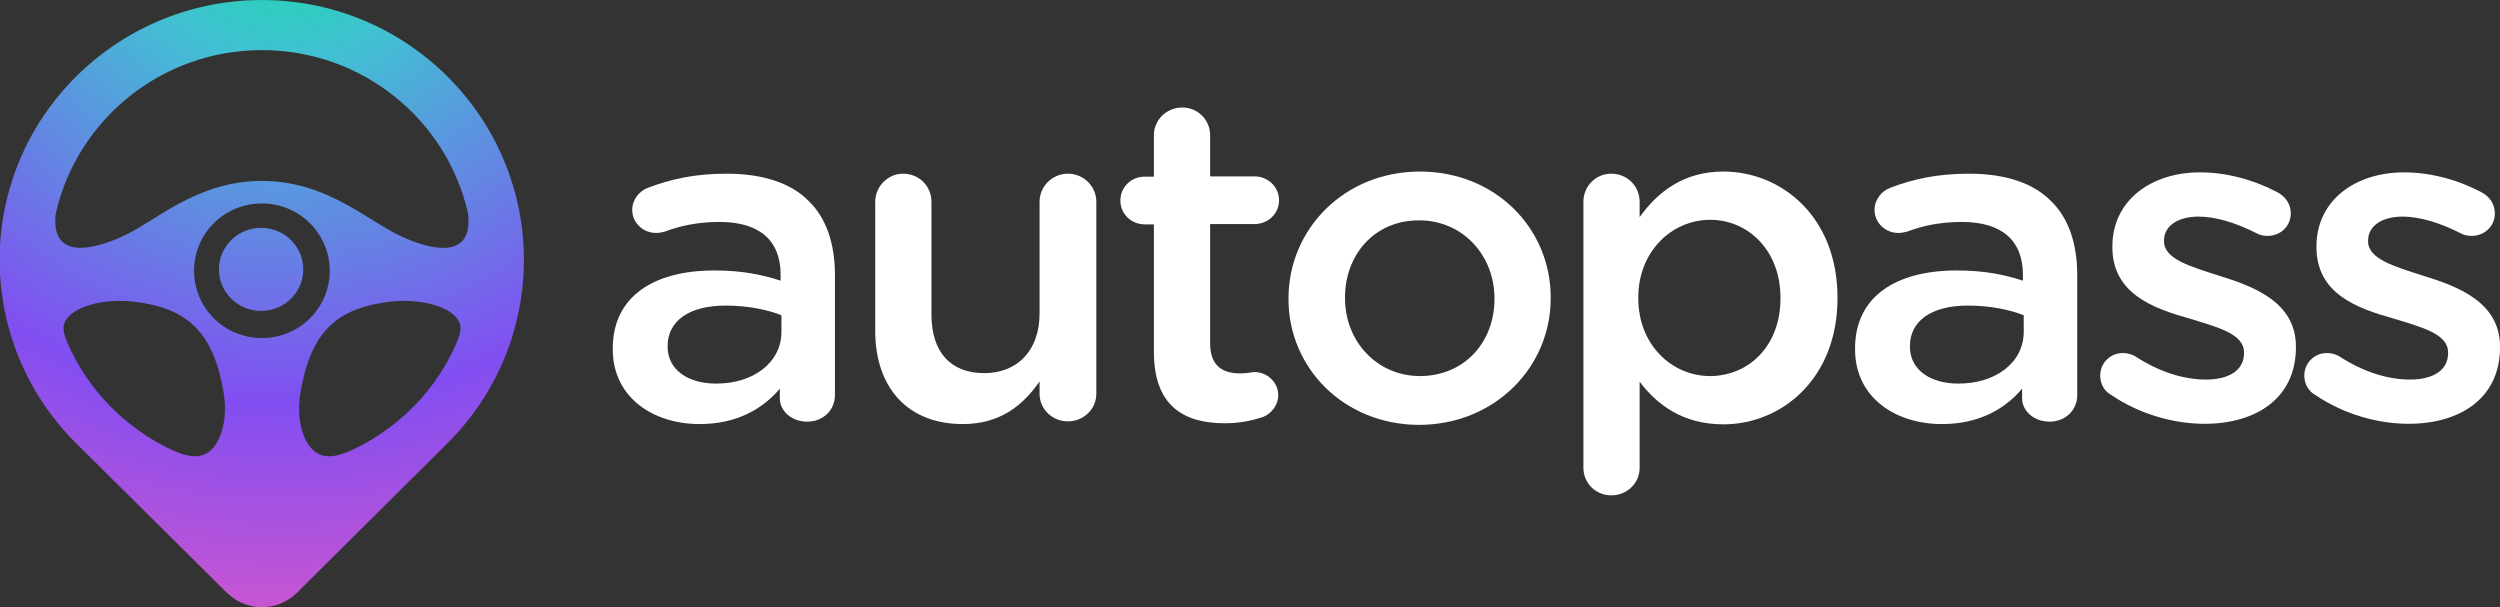 <svg width="280" height="68" viewBox="0 0 280 68" fill="none" xmlns="http://www.w3.org/2000/svg">
<rect x="0" y="0" width="280" height="68" fill="#333333" stroke="none"/>
<g clip-path="url(#clip0_5052_28269)">
<path d="M68.63 39.119V39.029C68.63 33.174 73.262 30.292 80.013 30.292C83.101 30.292 85.28 30.742 87.43 31.433V30.772C87.43 26.9 85.038 24.858 80.588 24.858C78.196 24.858 76.198 25.278 74.473 25.939C74.109 26.029 73.807 26.089 73.474 26.089C72.02 26.089 70.81 24.948 70.81 23.507C70.81 22.366 71.597 21.405 72.535 21.045C75.139 20.055 77.803 19.454 81.405 19.454C85.522 19.454 88.61 20.535 90.548 22.486C92.576 24.438 93.515 27.32 93.515 30.863V44.252C93.515 45.964 92.152 47.224 90.427 47.224C88.61 47.224 87.339 45.994 87.339 44.613V43.532C85.462 45.753 82.586 47.495 78.348 47.495C73.231 47.495 68.63 44.583 68.63 39.119ZM87.521 37.167V35.306C85.916 34.675 83.767 34.225 81.254 34.225C77.197 34.225 74.775 35.936 74.775 38.758V38.848C74.775 41.46 77.137 42.961 80.164 42.961C84.342 42.991 87.521 40.62 87.521 37.167Z" fill="white"/>
<path d="M122.789 44.102C122.789 45.813 121.366 47.194 119.61 47.194C117.885 47.194 116.432 45.843 116.432 44.102V42.721C114.646 45.303 112.103 47.495 107.834 47.495C101.628 47.495 98.025 43.382 98.025 37.047V22.606C98.025 20.865 99.448 19.454 101.144 19.454C102.93 19.454 104.322 20.835 104.322 22.606V35.216C104.322 39.449 106.472 41.791 110.226 41.791C113.889 41.791 116.432 39.329 116.432 35.096V22.606C116.432 20.865 117.855 19.454 119.61 19.454C121.336 19.454 122.789 20.835 122.789 22.606V44.102Z" fill="white"/>
<path d="M129.237 39.419V25.129H128.208C126.694 25.129 125.483 23.958 125.483 22.457C125.483 20.956 126.694 19.785 128.208 19.785H129.237V15.131C129.237 13.42 130.66 12.039 132.416 12.039C134.142 12.039 135.534 13.42 135.534 15.131V19.755H140.499C142.013 19.755 143.254 20.926 143.254 22.427C143.254 23.928 142.013 25.099 140.499 25.099H135.534V38.428C135.534 40.86 136.775 41.821 138.925 41.821C139.651 41.821 140.287 41.671 140.499 41.671C141.922 41.671 143.163 42.812 143.163 44.253C143.163 45.394 142.376 46.324 141.498 46.684C140.136 47.135 138.834 47.405 137.169 47.405C132.507 47.405 129.237 45.394 129.237 39.419Z" fill="white"/>
<path d="M144.313 33.505V33.415C144.313 25.639 150.58 19.214 159.026 19.214C167.473 19.214 173.679 25.549 173.679 33.325V33.415C173.679 41.13 167.412 47.585 158.905 47.585C150.52 47.555 144.313 41.221 144.313 33.505ZM167.382 33.505V33.415C167.382 28.641 163.87 24.678 158.936 24.678C153.88 24.678 150.641 28.581 150.641 33.325V33.415C150.641 38.158 154.152 42.121 159.057 42.121C164.143 42.091 167.382 38.188 167.382 33.505Z" fill="white"/>
<path d="M177.342 22.607C177.342 20.866 178.705 19.454 180.46 19.454C182.247 19.454 183.639 20.835 183.639 22.607V24.318C185.668 21.496 188.543 19.214 193.024 19.214C199.503 19.214 205.799 24.258 205.799 33.325V33.415C205.799 42.421 199.533 47.525 193.024 47.525C188.422 47.525 185.546 45.273 183.639 42.752V52.389C183.639 54.13 182.216 55.481 180.46 55.481C178.735 55.481 177.342 54.13 177.342 52.389V22.607ZM199.412 33.415V33.325C199.412 28.071 195.809 24.618 191.541 24.618C187.272 24.618 183.488 28.131 183.488 33.325V33.415C183.488 38.609 187.242 42.121 191.541 42.121C195.87 42.091 199.412 38.759 199.412 33.415Z" fill="white"/>
<path d="M207.767 39.119V39.029C207.767 33.174 212.399 30.292 219.15 30.292C222.238 30.292 224.418 30.742 226.567 31.433V30.772C226.567 26.9 224.175 24.858 219.725 24.858C217.334 24.858 215.335 25.278 213.61 25.939C213.247 26.029 212.944 26.089 212.611 26.089C211.158 26.089 209.947 24.948 209.947 23.507C209.947 22.366 210.734 21.405 211.672 21.045C214.276 20.055 216.94 19.454 220.543 19.454C224.66 19.454 227.748 20.535 229.685 22.486C231.713 24.438 232.652 27.32 232.652 30.863V44.252C232.652 45.964 231.29 47.224 229.564 47.224C227.748 47.224 226.476 45.994 226.476 44.613V43.532C224.599 45.753 221.723 47.495 217.485 47.495C212.369 47.495 207.767 44.583 207.767 39.119ZM226.658 37.167V35.306C225.053 34.675 222.904 34.225 220.391 34.225C216.335 34.225 213.913 35.936 213.913 38.758V38.848C213.913 41.46 216.274 42.961 219.301 42.961C223.479 42.991 226.658 40.62 226.658 37.167Z" fill="white"/>
<path d="M236.436 44.222C235.77 43.862 235.225 43.082 235.225 42.061C235.225 40.68 236.315 39.539 237.768 39.539C238.283 39.539 238.767 39.689 239.13 39.899C241.794 41.641 244.549 42.511 247.062 42.511C249.787 42.511 251.331 41.37 251.331 39.569V39.479C251.331 37.377 248.394 36.657 245.185 35.666C241.128 34.525 236.587 32.874 236.587 27.68V27.59C236.587 22.456 240.917 19.304 246.396 19.304C249.333 19.304 252.39 20.115 255.054 21.526C255.932 21.976 256.568 22.817 256.568 23.898C256.568 25.339 255.418 26.419 253.964 26.419C253.45 26.419 253.117 26.329 252.723 26.119C250.483 24.978 248.182 24.258 246.245 24.258C243.793 24.258 242.37 25.399 242.37 26.93V27.02C242.37 29.031 245.336 29.842 248.576 30.893C252.602 32.124 257.143 33.925 257.143 38.819V38.909C257.143 44.613 252.663 47.465 246.911 47.465C243.429 47.465 239.615 46.384 236.436 44.222Z" fill="white"/>
<path d="M259.292 44.222C258.626 43.862 258.082 43.082 258.082 42.061C258.082 40.68 259.171 39.539 260.625 39.539C261.139 39.539 261.624 39.689 261.987 39.899C264.651 41.641 267.406 42.511 269.918 42.511C272.643 42.511 274.187 41.37 274.187 39.569V39.479C274.187 37.377 271.251 36.657 268.042 35.666C263.985 34.525 259.444 32.904 259.444 27.68V27.59C259.444 22.456 263.773 19.304 269.252 19.304C272.189 19.304 275.247 20.115 277.911 21.526C278.789 21.976 279.424 22.817 279.424 23.898C279.424 25.339 278.274 26.419 276.821 26.419C276.306 26.419 275.973 26.329 275.58 26.119C273.339 24.978 271.039 24.258 269.101 24.258C266.649 24.258 265.226 25.399 265.226 26.93V27.02C265.226 29.031 268.193 29.842 271.432 30.893C275.459 32.124 280 33.925 280 38.819V38.909C280 44.613 275.519 47.465 269.767 47.465C266.286 47.465 262.471 46.384 259.292 44.222Z" fill="white"/>
<path fill-rule="evenodd" clip-rule="evenodd" d="M7.84 35.306C9.232 34.015 12.078 33.595 14.167 33.715C15.045 33.775 15.923 33.895 16.74 34.075C22.068 35.156 24.096 38.518 25.035 43.892C25.489 46.504 24.974 49.116 23.642 50.407C22.431 51.518 20.887 51.128 19.283 50.407C14.015 47.945 9.777 43.622 7.507 38.278C7.204 37.438 6.659 36.387 7.84 35.306ZM50.858 35.306C49.466 34.015 46.62 33.595 44.531 33.715C43.653 33.775 42.775 33.895 41.958 34.075C36.63 35.156 34.601 38.518 33.663 43.892C33.209 46.504 33.724 49.116 35.056 50.407C36.267 51.518 37.81 51.128 39.415 50.407C44.682 47.945 48.921 43.622 51.191 38.278C51.494 37.438 52.039 36.387 50.858 35.306ZM29.334 22.787C25.126 22.787 21.735 26.149 21.735 30.322C21.735 34.495 25.126 37.858 29.334 37.858C33.542 37.858 36.932 34.495 36.932 30.322C36.932 26.179 33.542 22.787 29.334 22.787ZM29.334 5.614C18.042 5.614 8.596 13.45 6.235 23.958C5.69 29.091 10.292 28.011 13.652 26.509C17.497 24.768 22.008 20.265 29.334 20.265C36.66 20.265 41.171 24.768 45.016 26.509C48.376 28.041 52.977 29.091 52.432 23.958C50.102 13.48 40.656 5.614 29.334 5.614ZM29.334 68C27.911 68 26.518 67.46 25.429 66.409L8.566 49.687C-2.907 38.308 -2.907 19.905 8.566 8.526C14.318 2.852 21.826 0 29.334 0C36.842 0 44.349 2.852 50.071 8.526C61.545 19.905 61.545 38.308 50.071 49.687L33.239 66.409C32.18 67.46 30.757 68 29.334 68Z" fill="url(#paint0_radial_5052_28269)"/>
<path d="M29.244 34.825C31.852 34.825 33.967 32.742 33.967 30.172C33.967 27.602 31.852 25.519 29.244 25.519C26.636 25.519 24.521 27.602 24.521 30.172C24.521 32.742 26.636 34.825 29.244 34.825Z" fill="url(#paint1_radial_5052_28269)"/>
</g>
<defs>
<radialGradient id="paint0_radial_5052_28269" cx="0" cy="0" r="1" gradientUnits="userSpaceOnUse" gradientTransform="translate(31.877 -11.354) scale(86.929 86.207)">
<stop stop-color="#0EE4A0"/>
<stop offset="0.218" stop-color="#43BFD4"/>
<stop offset="0.657" stop-color="#824EF1"/>
<stop offset="0.936" stop-color="#CB56D0"/>
</radialGradient>
<radialGradient id="paint1_radial_5052_28269" cx="0" cy="0" r="1" gradientUnits="userSpaceOnUse" gradientTransform="translate(31.878 -11.354) scale(86.929 86.207)">
<stop stop-color="#0EE4A0"/>
<stop offset="0.218" stop-color="#43BFD4"/>
<stop offset="0.657" stop-color="#824EF1"/>
<stop offset="0.936" stop-color="#CB56D0"/>
</radialGradient>
<clipPath id="clip0_5052_28269">
<rect width="280" height="68" fill="white"/>
</clipPath>
</defs>
</svg>
